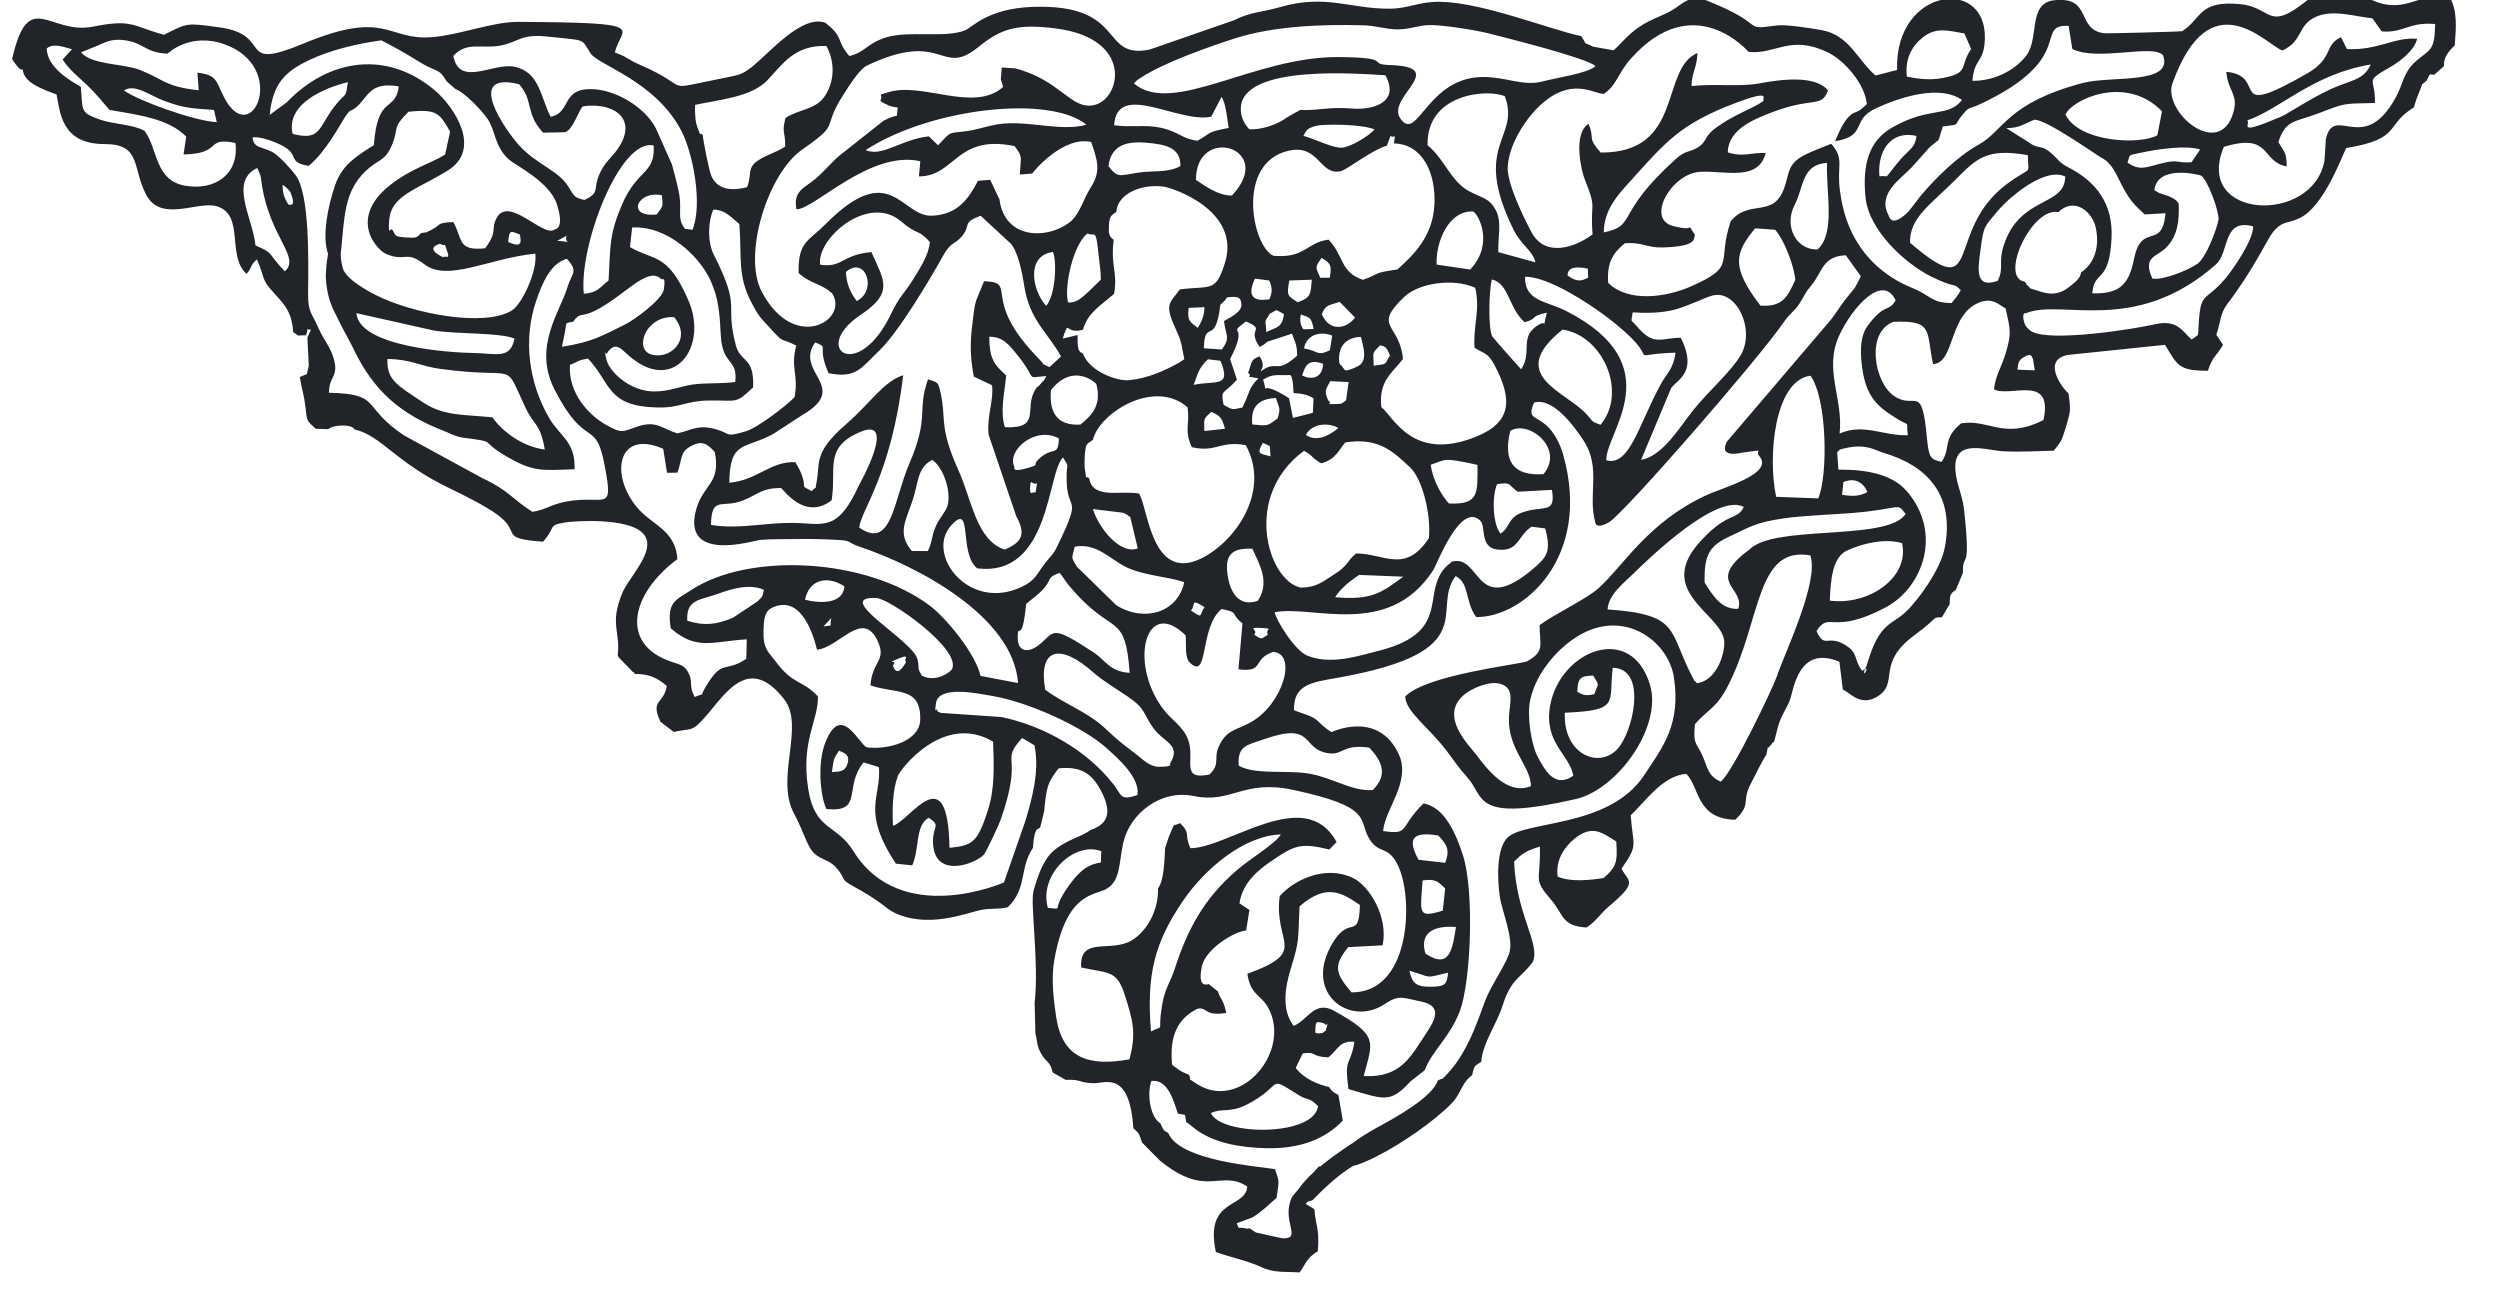 <?xml version="1.0" encoding="UTF-8" standalone="no"?>
<!-- Created with Inkscape (http://www.inkscape.org/) -->

<svg
   xmlns:dc="http://purl.org/dc/elements/1.1/"
   xmlns:cc="http://creativecommons.org/ns#"
   xmlns:rdf="http://www.w3.org/1999/02/22-rdf-syntax-ns#"
   xmlns:svg="http://www.w3.org/2000/svg"
   xmlns="http://www.w3.org/2000/svg"
   xmlns:sodipodi="http://sodipodi.sourceforge.net/DTD/sodipodi-0.dtd"
   xmlns:inkscape="http://www.inkscape.org/namespaces/inkscape"
   width="153.456mm"
   height="80.68mm"
   viewBox="0 0 153.456 80.68"
   version="1.1"
   id="svg2122"
   inkscape:version="0.92.4 (5da689c313, 2019-01-14)"
   sodipodi:docname="to-be-2.svg">
  <defs
     id="defs2116" />
  <sodipodi:namedview
     id="base"
     pagecolor="#ffffff"
     bordercolor="#666666"
     borderopacity="1.0"
     inkscape:pageopacity="0.0"
     inkscape:pageshadow="2"
     inkscape:zoom="0.49497475"
     inkscape:cx="135.94919"
     inkscape:cy="13.228244"
     inkscape:document-units="mm"
     inkscape:current-layer="layer1"
     showgrid="false"
     fit-margin-top="0"
     fit-margin-left="0"
     fit-margin-right="0"
     fit-margin-bottom="0"
     inkscape:window-width="1366"
     inkscape:window-height="768"
     inkscape:window-x="1920"
     inkscape:window-y="312"
     inkscape:window-maximized="1" />
  <g
     inkscape:label="Layer 1"
     inkscape:groupmode="layer"
     id="layer1"
     transform="translate(41.954,-51.041)">
    <g
       style="clip-rule:evenodd;fill:#202428;fill-opacity:0.992;fill-rule:evenodd;image-rendering:optimizeQuality;shape-rendering:geometricPrecision;text-rendering:geometricPrecision"
       id="g1470"
       transform="matrix(0.006,0,0,0.006,-8.931,17.409)">
      <g
         id="Layer_x0020_1-3"
         style="fill:#202428;fill-opacity:0.992">
        <path
           id="path1339"
           d="m 6885,16992 c 114,-54 193,3 370,-88 388,-201 191,-306 521,-99 109,68 112,20 204,117 -42,315 -996,303 -1096,70 z m 1043,888 c 151,-157 288,-273 411,-347 10,-2 20,-4 29,-7 60,-19 129,-49 201,-85 v 0 0 c 276,-138 613,-376 784,-554 90,-94 94,-203 204,-282 24,-110 27,-92 93,-137 14,-193 158,-384 219,-577 90,-284 184,-272 310,-448 75,-190 -168,-468 -193,-1022 83,-87 131,-114 264,-155 9,371 -77,321 119,550 123,144 102,263 357,278 101,-63 133,-135 238,-223 298,-251 189,-243 121,-379 176,-252 118,-219 94,-546 151,-142 326,-405 569,-424 138,140 100,460 500,470 169,-162 63,-180 156,-362 27,-53 141,-283 162,-301 33,-160 2,-27 40,-97 3,-6 17,-7 19,-21 3,-13 15,-11 21,-17 l 43,-168 c 47,-136 78,-159 117,-255 40,-99 82,-574 508,-396 l 35,285 c 60,19 173,176 344,77 246,-142 -16,-334 388,-633 272,-201 167,-177 282,-184 l 79,-134 c 6,-76 -9,-98 64,-148 l 72,-173 c -7,-233 85,31 12,-638 -8,-70 -13,-84 -28,-145 l -35,-122 c -137,-513 271,-347 461,-338 179,9 341,-2 519,-6 70,-89 79,-92 122,-234 46,-168 56,-155 29,-352 -102,-93 -273,-376 34,-398 l 953,-99 c 128,204 129,266 439,265 50,-151 76,-134 155,-265 l -69,-103 c 44,-122 37,-216 111,-313 270,-354 414,-670 466,-734 104,-127 147,-84 278,-148 239,-116 415,-593 474,-716 573,-92 392,-234 692,-415 26,-85 23,-80 53,-153 55,-132 2,-50 78,-122 l 31,-62 47,2 99,-87 c -6,-85 42,-148 110,-212 14,-177 28,-352 -46,-483 -311,-89 -439,179 -800,19 -284,-126 -394,-211 -670,8 -403,320 -350,67 -674,34 -433,-44 -397,149 -598,276 -33,6 -779,25 -802,21 -287,-40 -116,-376 -502,-338 -278,27 -156,383 -288,562 -114,155 -334,266 -554,263 17,-219 101,-184 123,-369 81,-712 -922,-606 -894,258 l -220,57 c -185,-158 -266,-411 -548,-464 -105,-20 -372,-60 -457,-49 -388,52 -70,5 -721,-254 -164,-65 -229,18 -337,87 -111,72 -221,93 -349,179 -126,85 -168,151 -267,243 l -210,-37 c -121,-62 -48,4 -122,-108 -322,-68 -992,-339 -1429,-351 -226,-7 -331,68 -526,70 -410,4 -655,-153 -1130,-15 -180,52 -295,46 -466,133 l -864,300 c -518,106 -226,-474 -1205,-436 -455,18 -610,209 -683,239 -201,83 -577,0 -810,73 -196,62 -217,155 -375,190 -139,-159 -48,-187 -247,-341 -236,-83 -557,295 -740,445 -101,82 -141,91 -276,117 -703,138 -307,117 -875,-129 -141,-61 -134,-85 -260,-127 51,-261 406,-306 -985,-314 -269,-2 -584,130 -882,156 -466,40 -457,-292 -1320,66 -697,290 -297,-91 -858,-166 -349,-47 -320,-47 -568,76 -321,-87 -322,-165 -722,-84 -451,92 -663,-411 -832,332 0,0 79,132 109,106 8,136 200,202 346,257 36,180 48,508 491,507 376,0 281,237 423,514 152,296 526,65 723,122 292,84 99,508 307,693 65,-81 35,-90 106,-149 96,227 34,192 193,365 104,114 164,186 178,379 84,54 6,29 139,33 l -9,-7 c 41,-63 -29,-57 52,-51 l -37,80 14,288 -19,86 -73,30 c 23,144 41,163 58,306 18,157 11,135 104,223 l 129,5 c 56,-51 252,-51 268,2 278,63 414,336 985,608 141,67 357,177 477,264 256,186 3,243 467,277 136,-147 42,-166 221,-196 93,-15 280,-19 377,-13 845,51 310,502 214,733 -134,321 -16,398 -48,640 5,7 10,17 13,22 l 145,149 c 3,-7 14,11 20,18 139,1 218,32 325,123 -30,186 -174,138 -64,367 l 135,103 c 181,-39 178,-1 286,-114 212,-220 460,-717 845,-218 213,276 -97,804 100,1168 116,215 133,363 237,431 84,55 138,49 211,141 85,107 23,97 153,168 285,156 344,231 404,263 351,184 762,12 904,-17 102,-21 179,-4 278,-29 201,-195 115,-397 257,-607 5,-50 6,-108 23,-154 21,-56 17,-24 51,-55 l 40,-163 c 24,-247 33,-295 148,-441 232,-25 341,58 429,220 108,200 103,342 -102,410 -94,74 -249,97 -386,220 -98,88 -156,255 -197,402 -37,133 58,725 11,1147 l 8,317 c 25,87 8,120 66,215 48,79 90,71 110,180 l 134,76 c 156,-9 136,31 287,34 115,2 366,-135 405,461 66,60 52,44 89,146 l 183,185 c 479,391 621,84 893,265 -16,230 -440,115 -321,670 146,53 337,93 457,151 139,67 256,47 400,58 69,-97 68,-143 186,-218 19,-242 -21,-247 -35,-429 l -88,-55 c 25,-37 27,-16 73,-40 z m 401,-578 v 0 c -129,85 -238,164 -326,237 l -13,-2 c -3,4 -26,29 -57,63 -66,61 -117,118 -152,170 -36,42 -64,75 -68,84 -116,244 118,432 -102,419 l -267,-59 c -141,-89 -5,-20 -119,-44 -69,-15 -46,24 -77,-50 l 161,-60 c 95,-57 174,-137 247,-200 23,-172 34,-154 -17,-294 -152,-27 -974,-81 -1091,-369 -51,-36 -36,-5 -81,-99 -112,-72 -136,-318 -91,-434 167,-21 224,198 271,334 l 72,14 13,73 c 6,4 15,9 18,11 l 52,42 c 199,163 484,207 747,214 340,8 601,-90 785,-283 l -45,-261 c -75,-42 -61,-36 -96,-82 -106,-24 -255,-81 -341,-196 l 72,-148 c 149,-21 77,33 260,41 104,-78 108,-172 269,-160 -44,265 -106,140 -62,484 361,103 426,152 633,-77 l 148,-116 c 74,-200 257,-334 360,-608 110,-292 151,-1219 30,-1593 -64,-199 -181,-492 -403,-528 -257,252 -134,323 -413,282 18,-227 294,-509 157,-793 -215,-447 -684,-219 -684,-219 -103,-61 -116,-104 -185,-146 -44,-27 -140,-53 -200,-78 -6,-265 183,-285 443,-331 1516,-268 948,-700 1211,-1041 145,72 94,265 211,419 485,6 1186,-614 889,-1661 -34,-121 -95,-229 -165,-294 -124,-113 -204,-69 -133,-239 193,-57 413,244 509,392 180,277 39,553 117,831 0,0 -1,80 138,3 149,-83 1517,-1652 1792,-2050 74,-106 102,-100 160,-190 65,-100 40,-87 126,-192 111,-136 111,-293 348,-301 l 153,215 c -74,156 -64,114 -165,246 -58,76 -104,157 -163,224 l -1040,1219 c -98,181 153,115 154,115 262,-35 124,-24 173,32 162,185 -361,320 -545,406 -596,279 -835,711 -1096,948 -120,109 -447,263 -604,378 -1,202 59,267 -127,370 -56,31 -1033,135 -1248,361 6,156 233,307 421,552 90,117 114,164 216,277 181,202 52,461 1104,221 439,-100 892,-749 763,-1171 -195,-641 -912,-349 -1019,202 -76,391 195,506 235,729 -182,126 -282,-33 -369,-203 -63,-122 -105,-406 -74,-562 62,-319 357,-633 631,-732 423,-152 790,163 840,486 75,485 -111,714 -302,1004 -359,546 -1223,463 -1401,642 -111,111 -104,414 -78,597 22,157 147,437 97,586 -38,113 -163,298 -227,438 -57,125 -167,543 -405,793 -82,86 -27,30 -99,70 -55,169 -427,375 -598,468 -123,67 -213,125 -277,175 z M -2148,8203 c -11,59 -18,116 -20,171 -6,57 -2,116 8,174 14,100 46,193 94,280 v 0 c 61,132 134,253 177,344 208,434 481,669 924,841 60,23 121,60 205,71 355,46 154,22 420,180 293,174 373,153 714,142 12,-281 -150,-336 -260,-525 -207,-356 -270,-799 -131,-1203 63,-183 148,-380 313,-425 124,137 46,149 6,288 -71,246 -357,609 -134,1047 319,625 419,290 511,764 102,524 8,306 -398,386 -157,31 -190,79 -338,104 -207,-131 -245,-222 -514,-346 l -799,-436 c -448,-300 -218,-423 -769,-437 2,-177 106,-160 47,-357 -35,-116 -103,-188 -152,-301 -74,-169 -110,-166 -108,-357 4,-353 16,-1014 -126,-1209 -40,-55 -161,-190 -227,-231 -107,-65 -206,-39 -215,-158 78,-10 226,42 316,92 163,91 41,166 258,200 179,-146 322,-426 376,-506 59,-88 47,-39 113,-96 124,-108 135,-261 433,-211 -35,271 -218,76 -255,601 -174,110 -324,199 -396,408 -76,220 -136,527 -73,703 z m 163,178 c -21,-50 -32,-111 -34,-185 h 2 c 38,-380 33,-628 253,-840 125,-121 197,-97 267,-260 83,-194 -7,-166 171,-347 296,-32 320,18 427,203 l -51,234 c -85,55 -227,110 -328,163 -761,398 -381,811 -275,855 203,84 201,-41 389,104 239,186 656,-59 1137,-108 24,174 -137,516 -238,580 -281,178 -1027,31 -1392,-155 -225,-115 -297,-194 -326,-245 z m 9937,7791 c 6,-99 -11,-132 92,-96 34,51 51,-71 14,76 -8,4 -18,5 -22,14 -4,9 -20,8 -24,9 -104,9 21,6 -59,-3 z m 963,-636 c 248,73 143,79 396,20 -13,120 -30,142 -170,144 -157,3 -198,-34 -226,-164 z m 164,-175 c -64,-214 85,-290 312,-272 -34,210 -57,443 -312,272 z m -632,1254 c 88,-346 168,-410 -305,-670 -196,-108 -265,94 -411,156 -126,-166 -89,-393 -29,-588 93,-304 71,-279 89,-635 282,-247 445,-131 618,-14 -13,368 -100,97 -275,381 -318,517 170,872 527,633 149,-100 184,-65 376,-26 220,45 138,191 55,316 -164,246 -262,466 -645,446 z m 810,-1693 c -253,73 -234,43 -207,-309 141,-22 162,19 231,81 l -25,228 z m 1645,-334 c -148,22 -333,43 -470,-14 -27,-178 83,-315 168,-385 188,-154 288,-63 431,25 15,210 0,262 -129,374 z m -5686,305 c -96,-348 282,-685 547,-579 -14,185 36,72 -134,156 -99,49 -207,199 -265,299 -89,153 7,137 -149,124 z m 3994,-740 c 97,98 119,158 70,279 l -272,-31 c -98,-182 -100,-299 202,-248 z m -2939,2004 c -48,-591 41,-910 321,-1326 225,-335 629,-677 1007,-689 -54,95 -293,232 -450,366 -335,287 -507,610 -636,1012 -38,117 -95,201 -118,316 -74,376 36,237 -124,322 z m 145,-1877 c -7,119 -11,339 -73,412 8,222 -112,441 -271,535 -218,128 -534,-49 -515,276 283,63 365,21 449,290 77,248 119,375 44,650 -418,75 -685,-11 -749,-434 -26,-173 -53,-399 -18,-589 127,-700 413,-648 538,-724 140,-86 122,-268 166,-467 68,-303 385,-550 721,-480 387,81 503,-173 1017,-63 824,176 664,302 776,495 106,182 209,52 315,321 136,346 101,1257 -493,1256 -163,-192 -192,-270 -34,-463 l 352,-19 c 60,-291 -136,-608 -302,-688 -290,-139 -609,23 -751,185 -65,491 307,562 -331,795 36,242 157,202 237,396 183,446 -333,1017 -765,723 -98,-67 -38,-14 -69,-87 -93,-36 -82,-36 -173,-101 -27,-290 50,-468 259,-574 109,-20 65,80 296,43 -37,-159 -55,-121 -85,-219 l -94,-76 c -8,-2 -123,57 -70,-186 38,-172 329,-354 452,-362 l 33,-211 -102,-67 c 31,-211 194,-344 334,-438 226,-152 287,-186 586,-113 l 74,-77 c -322,-590 -1102,59 -1495,64 -69,-150 9,-142 -106,-257 -90,44 -43,-23 -105,115 -16,36 -34,95 -47,138 z m -2784,-227 c -10,-169 -4,-363 49,-508 26,-72 471,-652 975,-352 8,250 19,479 -55,708 -108,332 -161,353 -391,378 -17,-938 -396,-284 -577,-226 z m 3537,-615 c -15,-205 83,-209 258,-270 530,-186 370,105 666,144 143,19 141,-97 412,-58 134,144 190,279 35,434 -215,15 -404,-125 -650,-168 -228,-40 -551,16 -722,-82 z m -4162,66 c 21,-154 18,-131 72,-219 41,20 119,33 87,135 -25,80 -75,79 -159,84 z m 7152,143 c -246,103 -455,-183 -559,-319 -81,-106 -383,-398 -126,-615 69,-59 245,-142 362,-114 166,40 103,200 97,344 -13,327 225,502 225,704 z m 346,-750 c 570,-25 446,-97 490,-460 331,5 230,563 82,787 -179,272 -593,120 -572,-327 z m -4620,730 c -265,-342 -708,-596 -1143,-686 l -627,-43 c -5,-10 -17,-9 -26,-13 -28,-83 -37,94 -18,-81 20,-192 423,-106 597,-75 353,63 910,311 1156,536 112,103 335,294 309,474 -184,62 -160,-1 -247,-112 z m 419,-563 c 95,132 275,159 168,343 -22,14 44,43 -116,43 -102,0 -168,-77 -258,-145 -118,-89 -178,-137 -287,-240 -187,-179 -430,-258 -622,-404 -73,-419 144,-487 495,-174 90,80 243,172 353,247 185,127 146,164 266,331 z m 4329,-381 c 3,-137 29,-165 163,-166 68,115 51,70 11,189 -81,20 -109,14 -174,-23 z m -6867,-305 c -104,184 -130,38 -136,35 62,-66 -88,-11 55,-69 139,-56 46,11 81,33 z m 1313,852 c 56,266 -29,558 -92,771 l -220,632 c 0,0 -1054,467 -1542,-323 -170,-274 -393,-206 -460,-630 -79,-498 103,-695 99,-950 -163,-175 -250,-110 -437,-363 -68,-92 -125,-119 -120,-307 3,-112 9,-198 83,-235 274,-135 410,201 464,427 227,-21 466,-418 620,-91 96,205 -55,205 -73,456 255,90 520,5 509,354 -6,218 -330,308 -547,280 -83,-36 -267,-473 -429,-34 -73,196 -49,525 16,665 386,37 171,-220 381,-477 l 157,48 c 24,319 -183,444 173,988 l 168,17 c 78,-184 28,-406 168,-487 128,85 44,77 44,239 -1,394 426,238 519,140 25,-26 154,-304 173,-358 242,-690 -16,-577 220,-837 z m 1546,-1125 c 10,87 -13,227 45,281 195,184 93,-356 322,-550 190,36 80,40 215,146 l -41,471 c 272,34 135,-104 354,-178 252,13 102,536 -229,720 -135,75 -223,73 -298,194 -108,175 7,209 -123,340 -304,62 -145,-151 -218,-354 -51,-141 -174,-201 -267,-330 -342,-477 -163,-1135 240,-740 z m 843,-8 c -68,44 -60,58 -141,0 51,-52 -96,-77 82,-67 125,7 25,11 58,67 z m -2474,-313 c 59,-51 130,-99 184,-162 82,-96 24,-108 158,-156 43,49 53,79 104,139 441,526 566,240 613,884 -206,-13 -244,-127 -370,-210 -451,-297 -392,-206 -559,-75 -113,88 -215,67 -216,-70 -2,-186 42,94 86,-350 z m -1994,144 c -19,106 24,65 -80,87 z m 11123,-7 c 5,-61 -6,77 0,0 z m -7443,-70 c 56,-61 -16,-130 138,-35 -56,89 -12,121 -138,35 z m -2444,599 c -12,25 -157,142 -307,69 -57,-89 -22,-65 -47,-170 -44,-190 -882,-646 -421,-626 136,6 871,522 775,727 z m -1504,-709 c 42,-211 231,-250 403,-137 -14,183 -247,176 -403,137 z m -1205,216 c -12,-224 124,-208 323,-280 134,-49 312,-102 461,-38 -20,88 -10,59 -64,118 l -254,169 c -175,72 -295,83 -466,30 z m 5836,-205 c -176,63 -270,-66 -301,-223 -49,-246 32,-320 246,-310 75,164 183,346 55,533 z m 793,-38 c 42,-72 145,-164 245,-227 l 452,18 c -225,163 -319,243 -697,210 z m 3681,1299 c 137,-157 217,-159 335,-388 346,-671 282,-1436 844,-1338 95,265 -264,1002 -343,1240 -36,108 -447,974 -573,1075 -134,-59 -133,-144 -185,-261 -67,-152 -99,-108 -79,-329 z m 1379,-1263 c 8,-200 23,-440 173,-511 159,-75 392,-129 566,-77 79,351 -341,640 -739,588 z m -7724,-552 c 229,-40 359,131 533,213 183,85 402,89 586,150 -63,309 -407,416 -695,236 l -405,-396 c -54,-105 -56,-61 -20,-203 z m 2045,671 c 391,-78 1158,274 1619,-426 40,-61 278,-705 482,-513 73,69 -29,317 243,299 150,-10 157,-153 283,-235 l 140,17 c 64,241 18,295 -134,422 -583,487 -522,-157 -817,-83 -375,263 57,706 -747,912 -227,58 -493,146 -733,52 -136,-53 -330,-380 -336,-446 z m 477,-1524 c 145,-39 177,-133 244,-213 352,-57 500,106 660,251 129,116 220,485 196,728 -243,366 -447,160 -743,156 -100,78 -73,120 -231,218 -107,67 -173,131 -338,132 -336,-74 -598,-936 35,-1400 104,61 68,65 176,129 z m -3523,1074 c 754,97 717,-990 881,-1134 72,130 33,21 36,227 4,332 150,157 -49,584 -95,205 -74,146 -178,280 -81,105 -91,165 -228,231 -543,263 -993,-329 -727,-625 227,-252 74,278 265,436 z m 7444,149 c -7,-288 50,-379 256,-475 216,-100 262,-142 556,-185 202,-29 482,-37 693,-54 525,-43 454,-115 551,9 -166,265 -1207,126 -1536,319 -80,47 -14,10 -60,44 -462,340 -42,388 -116,608 -176,9 -261,-139 -343,-267 z m -5799,-352 c -189,69 -408,-228 -459,-403 l 308,38 c 50,19 42,27 74,43 z m 4806,625 c 10,-155 167,-271 260,-363 197,-194 867,-832 1134,-686 -48,97 -111,85 -220,155 -90,57 -145,113 -208,179 -490,513 161,738 224,1014 25,108 -59,428 -276,455 -53,-66 7,38 -49,-69 -246,-474 -120,-634 -864,-686 z m -7118,-600 c -151,-176 -63,-305 8,-516 63,-188 46,-334 201,-415 111,74 197,316 157,468 -17,63 -88,130 -125,222 -43,106 -31,153 -77,243 l -165,-1 z m 6023,-177 c -78,-89 -91,-379 -35,-506 151,-22 105,4 212,78 l 349,-19 c 40,242 -74,163 -270,220 -192,55 -147,156 -255,227 z m 3509,-528 c 112,-46 201,0 244,103 -69,39 -139,49 -259,28 l 14,-131 z m -8251,14 -15,95 c -34,-16 -61,46 -55,-54 6,-104 14,-19 70,-41 z m 7562,138 c -88,-404 -20,-1191 351,-1239 170,234 181,1015 80,1255 z m -6989,-584 c 61,-270 625,-630 967,-332 26,189 -37,225 43,408 252,58 284,-68 553,-21 260,480 -115,995 -459,1161 -508,244 -541,-526 -633,-665 -190,-36 -472,63 -510,-155 -55,-55 -16,77 -44,-92 -5,-30 -4,-112 -1,-144 11,-126 14,-109 85,-160 z m -4252,1220 c -20,-301 -266,-347 -418,-534 -277,-340 -187,-795 273,-593 l 39,245 106,-1 c 53,-137 20,-212 145,-275 113,-57 162,-19 238,64 64,323 -118,330 -189,581 -159,561 593,323 651,318 126,-11 262,-6 389,-9 131,-3 261,1 390,8 178,9 89,20 253,75 578,194 1561,709 1608,1390 l -384,-73 c -49,-227 -354,-594 -515,-716 -653,-492 -1853,-551 -2443,-163 -158,104 -254,118 -211,392 267,231 422,134 778,113 l -5,199 c -222,150 -241,-8 -416,288 -72,122 7,50 -112,103 -68,-127 -9,-150 -68,-255 -40,-71 -80,-75 -174,-107 -525,-178 -414,-693 66,-1049 z m 8185,-963 c 1,287 19,411 -292,395 -68,-75 -163,-225 -186,-396 163,-53 109,-79 478,1 z m 4388,265 c -143,-164 -398,-219 -695,-216 l -13,-180 c 33,-20 -11,-22 114,-46 193,-37 280,31 369,57 424,125 728,420 616,975 -44,217 -268,529 -401,653 -133,124 -250,107 -365,446 -1,4 -33,105 -34,106 -82,175 71,-31 -43,47 -92,-118 -33,-179 -175,-265 -182,-110 -209,45 -292,-142 132,-210 161,51 713,-245 367,-197 587,-754 205,-1192 z m -4052,-612 c 189,-118 559,183 339,442 -317,22 -413,-141 -339,-442 z m -2531,121 c 93,53 64,-7 78,139 -118,-34 -144,-18 -78,-139 z m -4412,589 c 53,-322 -85,-542 296,-701 382,-159 -16,546 -16,546 -201,438 -331,404 -589,389 -341,-20 -601,68 -926,18 9,-308 111,-163 331,-252 160,-64 180,-123 384,-127 24,8 240,341 520,127 z m 1867,-348 c -74,-164 219,-417 458,-285 -7,195 -58,74 -203,208 -83,76 28,52 -123,96 -171,50 -120,-14 -131,-19 z m 2984,-322 c 75,-131 250,-120 333,-70 -77,66 -217,152 -333,70 z m -1038,-39 c -5,-140 -6,-123 71,-196 101,43 111,72 140,173 z m 491,-67 c -20,-172 56,-262 241,-271 35,112 50,97 18,208 -107,81 -95,78 -259,63 z M 5248,9596 c 226,-284 453,-78 464,-62 58,215 -47,322 -163,415 -234,13 -322,-118 -301,-353 z m 2835,104 c -42,-100 -24,-108 22,-195 l 188,9 -26,188 c -33,17 -23,38 -108,37 -160,-2 -3,14 -76,-39 z m -401,-22 c -343,-219 -199,16 -264,-188 100,-65 146,-42 281,-48 15,38 8,-4 24,83 1,4 6,96 7,102 96,5 144,18 204,53 l -7,149 -204,52 -40,-204 z m -975,-135 c 40,-100 50,-174 147,-262 l 128,15 c 117,282 -54,199 -275,247 z m 1111,-96 c 32,-109 68,-172 214,-120 -5,137 -105,173 -214,120 z M 70,10204 c -227,-27 -436,-185 -536,-329 -282,-30 -492,-10 -705,-150 -270,-179 -379,-233 -369,-447 239,2 334,73 538,101 827,113 638,-104 874,397 90,192 149,151 198,429 z m 15122,-940 c 103,-65 89,11 101,9 l 20,121 -177,-7 c 7,-66 10,-94 56,-122 z m -4322,687 c -97,-35 -69,-26 -142,-107 -213,-237 -833,-399 -246,-867 415,62 666,645 388,974 z M 8205,9334 c -3,-8 -8,-19 -8,-25 -15,-154 64,-252 222,-257 24,104 78,252 -40,305 -159,72 -109,28 -173,-24 z m 345,13 c -4,-155 -21,-119 65,-209 64,14 68,25 101,105 -64,101 -17,81 -166,104 z m -3462,244 c -121,193 69,400 -311,385 -52,-158 -4,-348 13,-529 -130,-118 -172,-178 -173,-397 140,0 203,82 295,197 204,254 62,223 289,205 -42,76 -8,21 -62,84 -55,64 -8,-13 -51,55 z m 1993,-313 c 207,-399 -52,-220 161,-384 215,93 2,63 141,261 67,-40 22,-7 79,-54 l 251,-82 c 28,76 55,114 53,226 -228,201 -196,30 -374,161 14,-37 48,-60 -9,-155 -95,33 -78,60 -118,169 63,50 -72,26 105,56 -104,104 -81,132 -164,299 -99,15 -84,36 -192,-29 -32,-163 -4,-99 137,-256 l -70,-210 z m 755,-109 c 30,-145 173,-178 289,-130 l -23,149 c -136,66 -106,10 -266,-19 z m 6436,161 c 229,-10 155,-524 490,-636 118,-39 176,21 253,68 51,229 57,254 5,441 -43,153 -116,254 -123,387 168,82 607,-162 505,312 -408,208 -559,-14 -844,35 -196,165 -98,247 -199,394 -106,-28 -129,-28 -149,-241 -54,-581 -117,-283 -337,-434 -206,-141 -290,-653 -7,-758 416,-19 333,95 406,432 z M 1393,8850 c 189,229 -45,444 -239,380 -173,-57 -50,-399 239,-380 z m -2461,136 c 231,40 672,19 828,83 -44,215 -184,152 -411,148 -268,-4 -1177,-67 -1207,-408 l 789,177 z m 11128,398 c -20,-17 -292,-326 -298,-338 -45,-96 -31,-484 -3,-582 178,44 170,296 336,438 143,-40 42,-59 227,-98 -62,218 29,44 -107,138 -173,121 -42,266 -156,441 z M 7803,8822 c 94,34 109,28 132,149 l -104,3 c 0,-1 -49,-48 -27,-152 z m -317,-7 c 95,-46 40,-51 146,4 -19,142 -75,131 -181,184 -6,-143 -27,-87 36,-188 z m 3712,-14 c 132,9 298,8 435,-29 136,-37 316,-127 385,-144 245,-60 436,348 289,606 -98,171 -331,371 -489,568 -137,172 -314,472 -533,508 l 308,-735 c 71,-93 272,-163 99,-514 -197,-2 -275,93 -451,-119 -66,-79 -59,-20 -42,-141 z m -3179,18 c 37,-91 59,-87 183,-125 l 157,160 c -90,120 -264,147 -340,-35 z m 830,458 c -32,-366 -319,-319 14,-635 148,-141 498,-194 725,-93 54,232 -22,376 -7,614 107,68 135,47 206,180 184,349 177,583 -193,731 -651,261 -841,-208 -967,-304 -27,-271 112,-347 223,-493 z M 6819,8748 c -6,102 -31,147 -69,212 -78,-62 -112,-71 -93,-205 z m 194,-56 c 47,-36 1,-46 93,-49 70,-3 84,18 90,71 9,84 -111,135 -178,176 16,151 72,162 -22,291 l -184,-13 c 8,-314 119,-9 168,-444 l 34,-32 z m 6303,1350 c 41,-353 -165,-656 -4,-1004 137,-296 447,-638 577,-360 -72,127 -109,19 -288,263 -89,121 -72,327 -46,477 48,280 186,371 361,479 128,79 77,-2 98,161 -253,8 -454,-126 -699,-17 z M 7482,8667 c -189,30 -221,-54 -147,-211 l 146,19 c 31,74 34,119 1,192 z m 289,30 c -105,-69 -112,-64 -85,-222 l 230,-8 c -11,168 -18,182 -145,231 z M 277,8996 c 18,-96 -6,-84 82,-99 75,-105 77,-39 223,-112 307,-154 538,-462 678,-325 9,16 51,-44 27,108 -16,101 -297,307 -391,354 -232,115 -337,182 -651,231 z m 11208,543 c -227,415 -317,841 -556,775 -8,-286 675,-974 -412,-1528 -200,-102 -425,-98 -419,-349 236,-5 658,279 804,387 717,534 122,410 735,389 -20,166 -86,205 -152,326 z M 3150,8388 c 197,-173 329,185 111,297 -75,-99 -104,-183 -111,-297 z m 2273,313 c -43,-166 53,-595 198,-707 81,37 85,-67 115,226 10,98 22,154 22,247 -181,175 -231,238 -335,233 z m 2594,-458 c 94,61 104,71 83,204 h -97 c -50,-113 -56,-105 14,-204 z M 2973,9423 c 285,59 337,-59 518,-230 193,-183 515,-721 653,-971 83,-149 114,-108 190,-196 103,-119 -3,-142 195,-213 l 305,282 c 73,76 117,283 140,433 55,356 244,481 377,724 l -118,109 c -111,-54 -23,3 -106,-82 -615,-627 -201,-783 -564,-797 -96,249 -86,153 -123,470 -21,178 -16,328 19,506 l 186,89 c 20,155 -55,307 -35,505 l 283,835 c 100,180 62,265 -119,341 -289,-96 -335,-506 -471,-808 -203,-451 -126,-525 -181,-781 -29,-133 -28,-119 -132,-153 -116,328 19,374 -192,865 -163,379 -177,882 -511,652 12,-173 327,-530 449,-1559 -205,67 -327,277 -583,500 -343,299 -262,391 -304,600 -24,120 20,3 -48,86 -131,-73 -47,-7 -100,-160 -18,-52 -47,-100 -68,-137 -259,-9 -386,185 -676,211 6,-437 152,-338 448,-498 l 298,-194 c 499,-288 -87,-437 133,-744 154,65 8,17 136,315 z m 7771,-976 c -60,25 -102,56 -211,-23 0,-92 97,-93 207,-70 z m 1762,285 c -310,-405 -256,-543 -54,-791 l 204,15 c 83,86 190,348 207,512 -80,172 -125,279 -357,264 z m -7308,2 c -146,-164 -205,-514 70,-551 45,108 22,458 -70,551 z m 3995,-422 c -9,-241 128,-556 374,-543 52,24 219,328 -30,594 z m 6593,80 c -8,18 14,53 -142,164 -89,63 -178,68 -299,24 -130,-37 -62,-24 -99,-48 -6,-4 -15,-9 -20,-22 -4,-12 -10,-16 -16,-23 -265,-40 74,-769 343,-711 169,-163 354,0 386,169 34,180 -7,346 -153,448 z M -936,8155 c 48,124 -16,56 -33,83 -205,-98 -37,-137 -35,-139 81,43 33,-34 68,56 z m 3822,157 c -37,-266 494,-729 830,-441 173,149 168,70 293,210 -11,136 -100,266 -179,395 -78,127 -131,157 -219,342 -339,709 -827,354 -312,10 344,-230 243,-349 112,-644 -305,27 -295,165 -525,129 z M 327,9338 c 105,-40 65,-43 184,-65 238,252 190,488 704,501 246,6 289,-67 529,-71 310,-5 271,40 457,-135 12,-321 -128,-246 -177,-430 -119,-452 66,-350 -227,-931 -66,-130 -56,-343 -3,-458 121,4 171,70 266,149 26,344 -21,525 123,801 75,144 90,153 194,266 152,165 81,85 265,175 -62,243 26,283 -17,528 -85,88 -374,312 -497,349 -226,67 -144,23 -322,-24 -169,-45 -239,14 -379,46 -155,-46 -214,-135 -405,-71 -159,53 -161,79 -334,-21 -170,-98 -380,-321 -361,-607 z m 645,-60 c 429,334 770,-128 567,-599 -212,-493 -354,-402 -598,-546 l 22,-200 c 356,-22 691,292 805,548 82,184 91,342 102,553 17,321 176,230 148,479 -160,22 -302,6 -441,27 -130,20 -243,73 -398,70 -237,-4 -457,-202 -482,-338 -25,-138 -9,-4 16,-65 94,-120 143,-18 257,71 z M 5917,7770 c 12,-178 248,-285 479,-256 106,13 797,251 632,780 -96,307 -141,231 -461,272 -113,153 -163,147 -31,432 53,114 50,157 76,282 l -48,33 c -153,85 -332,166 -523,182 -117,10 -400,-88 -467,-275 -67,-16 -50,-115 -54,-187 l -152,36 c 72,-214 14,-38 207,-90 51,-176 169,-237 319,-368 39,-231 -39,-280 -4,-552 -46,-36 -54,-56 -49,-150 6,-103 29,-100 78,-138 z M 292,8017 c -27,97 96,63 -95,52 z m -597,64 c 12,-133 26,-111 119,-77 25,106 -3,129 -119,77 z m 15532,727 c 363,-148 1111,234 1940,-498 139,-123 64,-474 380,-389 2,148 -221,458 -282,531 -233,276 -259,93 -282,580 l -65,47 c -95,-81 -143,-210 -377,-156 -206,48 -1068,185 -1261,73 -28,-16 -61,-50 -71,-80 -41,-125 17,-106 18,-108 z m -2138,-650 c -225,3 -342,-246 -234,-454 97,-187 72,-417 333,-432 -15,285 91,724 -99,886 z m -4404,-1064 37,-98 c 46,32 53,-47 34,77 293,5 430,301 415,622 -15,327 -212,518 -379,667 -271,39 -159,38 -352,106 -237,-80 -192,-244 -352,-411 -225,28 -241,194 -564,165 -217,-94 -390,-953 157,-1075 311,-70 313,256 531,210 62,-13 327,-224 475,-262 z m -11529,293 c 3,10 6,21 9,32 1,3 10,79 12,92 89,531 395,728 233,870 -191,-198 -97,-176 -300,-265 -29,-284 -272,-655 18,-792 z m 4059,412 c -317,36 -203,-249 53,-196 9,125 16,101 -53,196 z m -3747,-224 c 69,166 -23,120 -23,121 -37,-65 -56,-97 -58,-200 52,30 81,77 82,79 z m 19048,881 c -106,-233 49,-218 148,-325 109,-118 128,-259 121,-440 -31,-70 -150,-92 -199,-111 l -50,-29 c 33,-272 472,-153 477,-150 70,42 192,386 179,453 -22,114 -130,390 -214,449 -98,69 -357,172 -462,152 z m -1584,23 c -234,82 -201,-123 -175,-315 34,-253 35,-230 171,-394 126,-152 490,-458 696,-359 -1,312 -465,195 -629,705 -59,182 7,227 -62,363 z m -895,-390 c -9,-257 216,-395 461,-642 218,-220 323,-330 744,-254 2,225 54,96 -211,292 -653,484 -233,1257 -994,604 z M 6731,7446 c 0,-574 827,-327 368,160 -142,-1 -262,-90 -368,-160 z m -895,-141 c 25,-192 151,-259 381,-240 197,16 361,47 355,240 -127,70 -280,44 -429,66 -201,30 -209,59 -307,-66 z M 469,8611 c -53,-484 368,-1597 714,-1517 21,290 -165,238 -321,599 -136,316 -119,419 -140,782 -99,79 -111,123 -253,136 z M 16261,7270 c 33,-93 -8,-70 141,-103 165,-36 460,-79 603,-32 l -89,130 c -174,12 -120,-37 -324,16 -148,39 -210,71 -331,-12 z m -2537,139 c -24,-240 102,-475 378,-413 -10,121 -85,148 -164,241 -197,234 -92,155 -214,172 z m 1947,-83 c -122,-65 -102,-77 -193,-157 -107,-93 -116,-24 -237,-114 l -220,-139 c 143,0 176,-43 288,-86 128,-1 634,362 686,389 119,62 155,184 220,304 77,140 118,179 222,276 l 213,-12 c -34,387 -245,81 -322,469 -52,261 -149,359 -427,350 20,-247 173,-87 197,-561 18,-353 -153,-573 -425,-719 z M 7830,6995 c 32,-46 18,-71 126,-101 82,-23 484,-19 602,36 -50,60 -238,179 -334,186 -88,7 -280,-90 -394,-121 z m 1271,98 c -16,-527 607,-583 790,-503 164,436 -344,484 87,1360 86,175 196,212 226,339 l -379,-104 c -7,-154 40,-311 -28,-433 -69,-124 -129,-114 -274,-192 -183,-98 -255,-336 -421,-467 z M 6993,6595 c 45,69 57,223 73,319 -238,45 -171,50 -319,131 -161,-18 -189,-94 -382,-134 -158,-33 -290,0 -471,-24 30,-458 658,-16 994,-88 l 106,-204 z m -3641,546 c 654,-427 1878,-571 2259,-260 -239,70 -567,-34 -839,-12 -147,12 -258,61 -389,78 -203,26 -146,-3 -290,144 l -95,-91 c -292,34 -472,213 -646,142 z m 12275,-364 c 66,-154 620,-413 987,-33 l -47,245 c -170,99 -797,76 -940,-211 z M 834,7101 c -59,98 -137,146 -195,263 -89,183 8,206 -164,287 -107,-25 -102,-37 -166,-139 -103,-165 -325,-224 -502,-420 -137,-150 -568,-764 0,-625 152,172 59,297 246,496 l 227,-5 c 88,-38 140,-242 182,-265 290,-42 554,106 373,407 z m 10070,881 c -1,-225 142,-382 266,-518 358,-394 503,-589 1092,-809 372,-139 253,-36 277,-18 -72,52 -168,90 -263,140 -104,55 -130,69 -219,131 -129,91 -97,145 -186,202 -92,59 -126,27 -230,121 -635,573 -391,679 -737,752 z m -3105,-1253 -135,76 c -91,72 -266,132 -388,122 -7,-10 -90,-86 -86,-215 14,-457 1235,-349 1479,-337 156,284 -140,357 -335,341 -248,-21 -349,23 -534,14 z m -10309,246 c -71,-299 311,-468 565,-529 -23,165 -15,104 -101,204 -208,241 -156,405 -463,325 z m -1725,-445 c 114,-72 271,56 411,107 206,76 268,75 509,93 l 29,125 c -228,-11 -802,-218 -949,-324 z m 5921,457 c -35,-44 -11,50 -57,-86 -21,-60 -18,-94 -23,-159 l 2,-64 c 247,-54 572,-78 738,-251 150,-156 275,-364 604,-351 87,157 89,354 -16,513 -94,141 -272,135 -402,223 -41,162 -2,124 -3,292 -98,66 -186,81 -278,143 -116,79 -59,137 -112,273 -120,31 -290,47 -363,-109 -27,-57 -90,-388 -90,-425 z m 15802,-151 c 336,-114 667,-473 1262,-571 -65,137 -151,151 -321,215 -233,88 -519,286 -599,320 -471,199 -303,76 -343,37 z m -12753,-420 23,79 c -298,266 -823,-54 -1172,53 -140,43 -45,5 -84,88 8,6 18,15 24,19 l 80,37 c 10,3 60,11 75,14 -27,143 39,37 -145,134 l -433,342 c -91,69 -171,176 -271,258 -107,89 -224,119 -188,306 176,7 752,-609 1267,-491 l -14,155 c 374,0 377,-434 979,-310 36,52 60,73 64,134 l -11,157 127,-10 c 12,-22 317,-388 603,-323 63,185 104,294 -2,461 -85,134 -115,287 -229,369 -238,171 -656,158 -707,-243 l -95,-200 -125,10 c -94,178 -202,344 -467,357 -322,16 -423,-590 -1095,89 -174,176 -280,174 -273,498 125,113 236,107 344,209 174,270 -386,613 -720,-16 -202,-381 64,-1214 412,-1456 413,-288 184,-192 425,-566 43,-67 160,-257 236,-293 796,-379 752,129 1144,-192 232,-190 402,-239 794,-188 795,103 664,721 389,783 -239,54 -340,-255 -811,-376 l -134,-8 -11,119 z m 9639,483 c 192,-26 97,2 200,-120 79,-94 58,-51 175,-106 1004,-469 549,-820 910,-803 l 38,237 c 264,129 827,-56 928,64 109,306 -527,205 -825,284 -774,206 -805,489 -1060,629 -216,119 -446,346 -600,531 -28,34 -101,136 -123,158 -185,179 -194,36 -205,24 -108,-214 133,-364 242,-480 l 183,-205 c 129,-115 70,-18 136,-215 z M 101,5980 c 395,44 336,11 436,170 77,122 667,283 932,798 113,220 219,737 112,1008 l -78,-10 c -83,-111 -30,-176 -57,-349 -10,-62 -51,-225 -75,-308 L 1223,6956 C 1132,6728 826,6537 583,6519 227,6492 350,6758 129,6800 23,6590 16,6346 -236,6289 c -218,-49 -569,214 -630,-111 136,-154 293,-67 495,-109 183,-39 198,-120 473,-89 z m -1034,459 91,79 c 87,29 262,212 324,301 86,122 68,278 218,416 66,61 421,229 494,462 79,252 -15,251 -23,256 -125,96 -523,-423 -620,-50 -3,12 -3,59 -12,95 -12,51 -46,101 -79,147 -285,31 -228,-91 -326,-268 -189,8 -110,28 -247,91 -77,36 13,1 -85,23 -44,50 -49,50 -157,43 -131,-9 -95,-23 -137,-81 -18,-15 -45,78 -29,-104 22,-246 285,-305 598,-499 357,-221 61,-653 -124,-813 -492,-424 -1094,-333 -1524,116 l -174,128 c 33,-323 158,-445 409,-563 214,-101 476,-164 733,-200 110,55 258,138 370,209 203,128 213,65 299,211 z m 7029,20 c 31,-30 19,-24 67,-56 239,-158 709,-322 971,-406 386,-123 871,-145 1306,-133 138,4 232,41 350,42 123,1 210,-39 319,-44 129,-5 480,50 621,86 188,48 1011,254 1088,334 -71,72 -404,120 -535,155 -202,55 -371,-44 -612,-44 -580,-1 -674,685 -851,421 -142,-213 505,-524 -101,-543 -253,-8 50,-77 -528,-82 -866,-7 -1699,608 -2096,269 z m -9311,135 c -78,-155 -68,-224 -269,-245 l 13,180 c -343,-37 -354,-110 -601,-208 -169,-67 -491,-49 -603,-180 l 133,-54 c 97,-36 161,-92 316,-70 200,29 211,130 437,137 0,0 224,-221 578,-97 670,236 276,1098 -5,535 z m 17219,-205 c -21,-183 51,-312 163,-401 137,-108 251,-70 425,-41 l 70,160 c -117,166 -24,231 -233,284 -155,39 -278,28 -424,-2 z m -3099,176 c 131,-87 144,-212 275,-359 646,-726 1202,-71 1205,-70 275,30 427,-181 812,6 165,80 376,316 398,528 -124,123 -110,51 -192,137 -46,48 -100,157 -132,243 336,-55 154,-217 421,-339 232,-106 643,-246 876,-83 -144,184 -327,62 -711,280 -233,132 -311,366 -276,716 34,342 412,682 671,810 273,135 211,50 304,139 -33,64 -60,89 -95,133 -139,-2 -179,-30 -281,-94 -83,-52 -159,-72 -239,-115 -515,-278 -596,-746 -622,-945 -34,-252 51,-316 -88,-476 -63,27 -257,96 -328,147 -120,88 -101,156 -153,304 -111,318 -358,109 -548,342 -146,433 71,457 -415,670 -246,107 -633,164 -838,-40 -17,-217 58,-314 172,-406 188,-10 221,48 382,44 366,-10 315,-90 334,-128 -109,-153 44,-21 -227,-92 -278,-74 -13,-539 281,-554 252,-13 594,102 669,-192 -156,-7 -230,45 -388,-7 5,-227 246,-330 440,-405 431,-168 520,-44 585,-229 -131,-159 -480,-113 -704,-71 -202,37 -466,0 -692,27 3,-144 56,-185 61,-339 -387,165 -133,1025 -991,1019 -145,-165 -54,-134 -124,-294 -162,103 -72,485 -40,563 133,332 54,221 82,568 -167,127 -481,245 -624,-20 -79,-148 -256,-506 -244,-676 18,-257 214,-516 329,-622 322,-299 543,-121 657,-118 z M -5025,6100 c 67,-55 165,-16 258,9 l -96,104 c 58,97 164,182 249,262 104,99 156,172 231,255 288,50 603,87 784,273 l -27,183 c 408,-9 212,-183 531,-118 39,319 -208,489 -511,438 -318,-53 -281,-381 -419,-562 -114,-66 -314,-66 -456,-115 -212,-74 -173,-95 -196,-336 -131,-75 -345,-204 -349,-394 z m 22871,22 c 215,-100 151,-256 339,-343 175,-81 398,-5 582,14 l 95,134 c 231,17 272,-99 547,-76 -5,288 -57,256 -202,385 -125,112 -124,225 -201,366 -330,602 -627,60 -715,423 l -14,220 c -113,661 -1344,610 -1030,-137 490,-150 376,151 643,200 -1,-150 -27,-146 -85,-250 76,-232 166,-200 414,-295 280,-107 242,-96 573,-104 12,-261 -123,-208 156,-367 90,-51 249,-167 276,-290 -241,-19 -394,121 -718,105 l -60,-121 c -177,79 -72,214 -347,371 -848,486 -385,23 -827,-17 19,207 127,227 72,417 -144,488 -726,-10 -623,-298 386,-1077 966,-389 1126,-337 z"
           class="fil1"
           inkscape:connector-curvature="0"
           style="fill:#202428;fill-opacity:0.992" />
      </g>
    </g>
  </g>
</svg>
